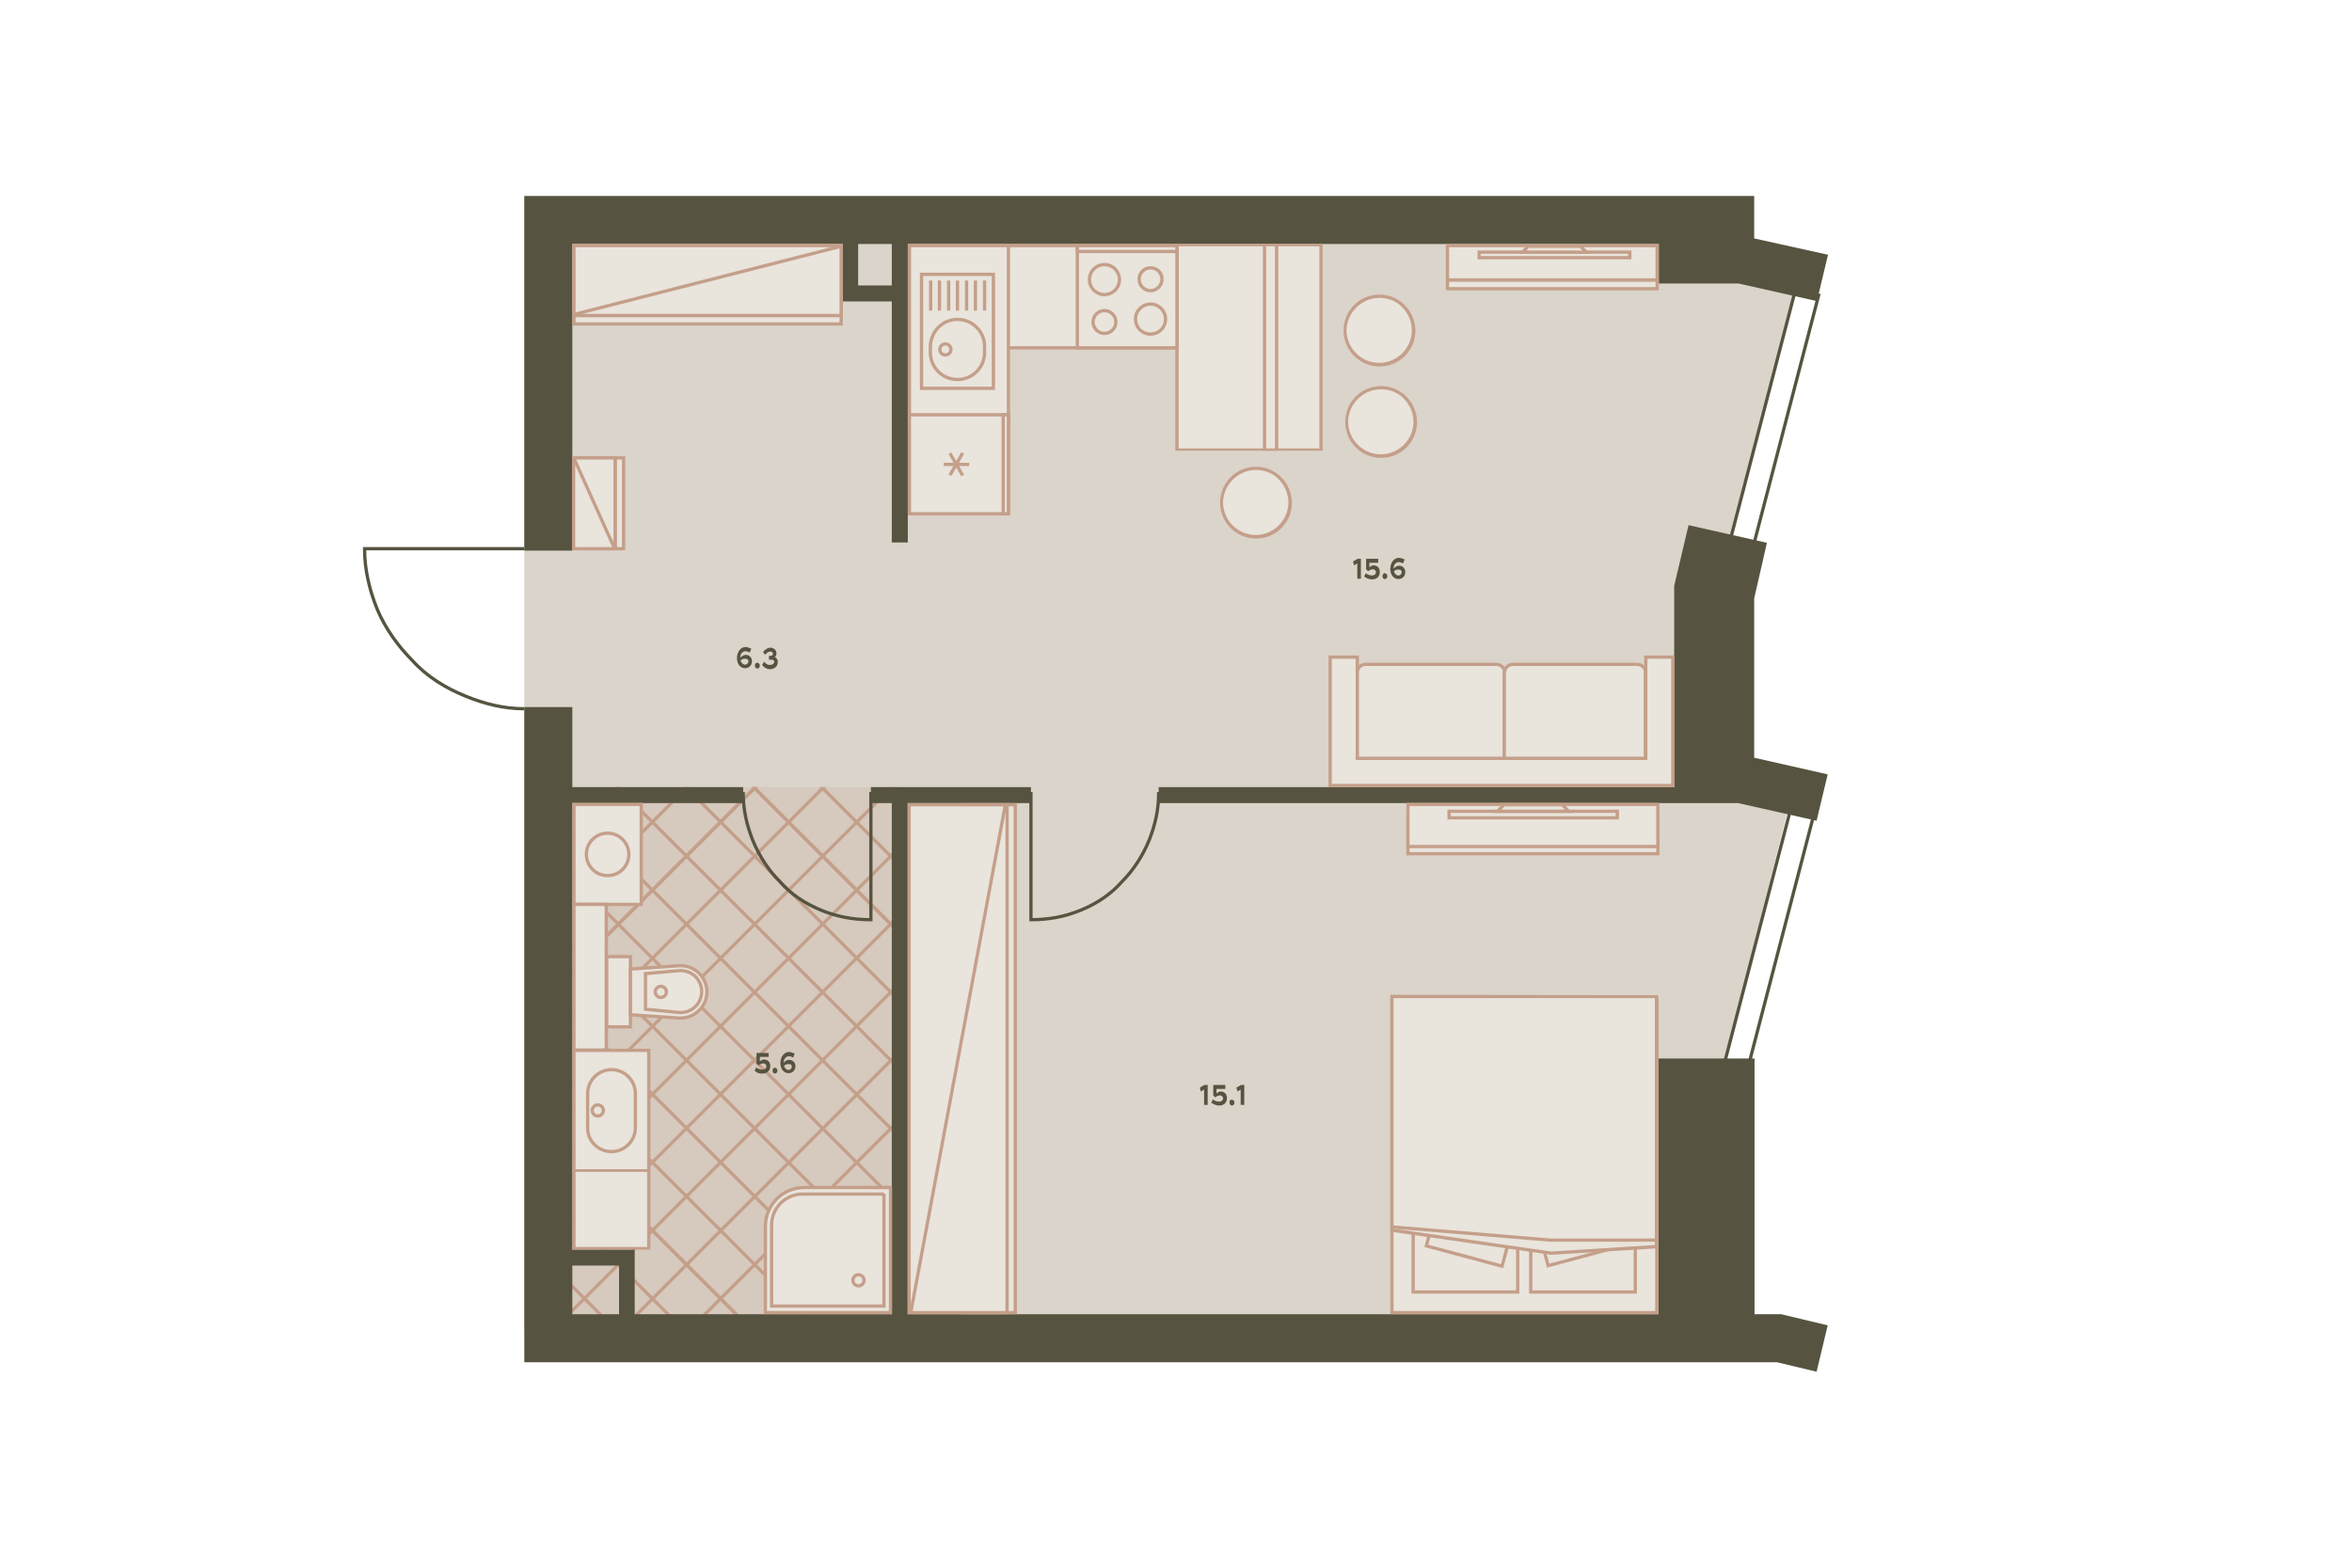 <?xml version="1.0" encoding="utf-8"?>
<!-- Generator: Adobe Illustrator 26.0.3, SVG Export Plug-In . SVG Version: 6.00 Build 0)  -->
<svg version="1.1" xmlns="http://www.w3.org/2000/svg" xmlns:xlink="http://www.w3.org/1999/xlink" x="0px" y="0px"
	 viewBox="0 0 720 480" style="enable-background:new 0 0 720 480;" xml:space="preserve">
<style type="text/css">
	.st0{fill:#DBD4CA;}
	.st1{clip-path:url(#SVGID_00000037676642098510951710000007326650320658326954_);}
	.st2{fill:none;stroke:#C49F8A;stroke-miterlimit:10;}
	.st3{opacity:0.3;clip-path:url(#SVGID_00000170281012402658585010000013873067937039914368_);}
	.st4{opacity:0.7;fill:#C49F8A;enable-background:new    ;}
	.st5{fill:none;stroke:#565440;}
	.st6{fill:none;stroke:#565440;stroke-width:1;stroke-miterlimit:4;}
	.st7{fill:#565440;}
	.st8{fill:#E9E4DC;}
	.st9{fill:#C49F8A;}
	.st10{fill:#E9E4DC;stroke:#C49F8A;}
	.st11{fill:none;stroke:#C49F8A;}
	.st12{fill:#E9E4DC;stroke:#C49F8A;stroke-width:1;stroke-miterlimit:4;}
	.st13{fill:none;}
</style>
<g id="_x31__x5F_2">
	<polygon id="Floor" class="st0" points="534.4,60.5 534.4,83.2 549.5,87.9 528.5,169.9 527.8,239.5 547.5,247.3 527.8,325.7 
		527.6,406.9 160.5,406.9 160.5,60.5 	"/>
	<g id="Wet_Floor_1_">
		<g>
			<defs>
				<rect id="SVGID_1_" x="167.2" y="241" width="109" height="166.9"/>
			</defs>
			<clipPath id="SVGID_00000127736467836033443390000018076986160369768872_">
				<use xlink:href="#SVGID_1_"  style="overflow:visible;"/>
			</clipPath>
			<g style="clip-path:url(#SVGID_00000127736467836033443390000018076986160369768872_);">
				<g>
					<line class="st2" x1="-8.7" y1="335.1" x2="324.8" y2="1.6"/>
					<line class="st2" x1="-19.1" y1="324.7" x2="314.4" y2="-8.8"/>
					<line class="st2" x1="1.7" y1="345.5" x2="335.2" y2="12"/>
					<line class="st2" x1="12.1" y1="355.9" x2="345.6" y2="22.4"/>
					<line class="st2" x1="22.6" y1="366.3" x2="356" y2="32.9"/>
					<line class="st2" x1="33" y1="376.8" x2="366.5" y2="43.3"/>
					<line class="st2" x1="43.4" y1="387.2" x2="376.9" y2="53.7"/>
					<line class="st2" x1="53.8" y1="397.6" x2="387.3" y2="64.1"/>
					<line class="st2" x1="64.3" y1="408" x2="397.7" y2="74.5"/>
					<line class="st2" x1="74.7" y1="418.4" x2="408.2" y2="85"/>
					<line class="st2" x1="64.3" y1="408" x2="397.7" y2="74.5"/>
					<line class="st2" x1="85.1" y1="428.9" x2="418.6" y2="95.4"/>
					<line class="st2" x1="95.5" y1="439.3" x2="429" y2="105.8"/>
					<line class="st2" x1="105.9" y1="449.7" x2="439.4" y2="116.2"/>
					<line class="st2" x1="116.4" y1="460.1" x2="449.8" y2="126.6"/>
					<line class="st2" x1="126.8" y1="470.6" x2="460.3" y2="137.1"/>
					<line class="st2" x1="137.2" y1="481" x2="470.7" y2="147.5"/>
					<line class="st2" x1="147.6" y1="491.4" x2="481.1" y2="157.9"/>
					<line class="st2" x1="158" y1="501.8" x2="491.5" y2="168.3"/>
					<line class="st2" x1="147.6" y1="491.4" x2="481.1" y2="157.9"/>
					<line class="st2" x1="168.5" y1="512.2" x2="501.9" y2="178.8"/>
					<line class="st2" x1="178.9" y1="522.7" x2="512.4" y2="189.2"/>
					<line class="st2" x1="189.3" y1="533.1" x2="522.8" y2="199.6"/>
					<line class="st2" x1="199.7" y1="543.5" x2="533.2" y2="210"/>
					<line class="st2" x1="210.1" y1="553.9" x2="543.6" y2="220.4"/>
					<line class="st2" x1="220.6" y1="564.3" x2="554.1" y2="230.9"/>
					<line class="st2" x1="231" y1="574.8" x2="564.5" y2="241.3"/>
					<line class="st2" x1="241.4" y1="585.2" x2="574.9" y2="251.7"/>
					<line class="st2" x1="231" y1="574.8" x2="564.5" y2="241.3"/>
					<line class="st2" x1="251.8" y1="595.6" x2="585.3" y2="262.1"/>
					<line class="st2" x1="262.3" y1="606" x2="595.7" y2="272.5"/>
					<line class="st2" x1="272.7" y1="616.4" x2="606.2" y2="283"/>
					<line class="st2" x1="283.1" y1="626.9" x2="616.6" y2="293.4"/>
					<line class="st2" x1="293.5" y1="637.3" x2="627" y2="303.8"/>
					<line class="st2" x1="303.9" y1="647.7" x2="637.4" y2="314.2"/>
					<line class="st2" x1="314.4" y1="658.1" x2="647.8" y2="324.7"/>
				</g>
				<g>
					<line class="st2" x1="324.8" y1="647.7" x2="-8.7" y2="314.2"/>
					<line class="st2" x1="314.4" y1="658.1" x2="-19.1" y2="324.7"/>
					<line class="st2" x1="335.2" y1="637.3" x2="1.7" y2="303.8"/>
					<line class="st2" x1="345.6" y1="626.9" x2="12.1" y2="293.4"/>
					<line class="st2" x1="356" y1="616.4" x2="22.6" y2="283"/>
					<line class="st2" x1="366.5" y1="606" x2="33" y2="272.5"/>
					<line class="st2" x1="376.9" y1="595.6" x2="43.4" y2="262.1"/>
					<line class="st2" x1="387.3" y1="585.2" x2="53.8" y2="251.7"/>
					<line class="st2" x1="397.7" y1="574.8" x2="64.3" y2="241.3"/>
					<line class="st2" x1="408.2" y1="564.3" x2="74.7" y2="230.9"/>
					<line class="st2" x1="397.7" y1="574.8" x2="64.3" y2="241.3"/>
					<line class="st2" x1="418.6" y1="553.9" x2="85.1" y2="220.4"/>
					<line class="st2" x1="429" y1="543.5" x2="95.5" y2="210"/>
					<line class="st2" x1="439.4" y1="533.1" x2="105.9" y2="199.6"/>
					<line class="st2" x1="449.8" y1="522.7" x2="116.4" y2="189.2"/>
					<line class="st2" x1="460.3" y1="512.2" x2="126.8" y2="178.8"/>
					<line class="st2" x1="470.7" y1="501.8" x2="137.2" y2="168.3"/>
					<line class="st2" x1="481.1" y1="491.4" x2="147.6" y2="157.9"/>
					<line class="st2" x1="491.5" y1="481" x2="158" y2="147.5"/>
					<line class="st2" x1="481.1" y1="491.4" x2="147.6" y2="157.9"/>
					<line class="st2" x1="501.9" y1="470.6" x2="168.5" y2="137.1"/>
					<line class="st2" x1="512.4" y1="460.1" x2="178.9" y2="126.6"/>
					<line class="st2" x1="522.8" y1="449.7" x2="189.3" y2="116.2"/>
					<line class="st2" x1="533.2" y1="439.3" x2="199.7" y2="105.8"/>
					<line class="st2" x1="543.6" y1="428.9" x2="210.1" y2="95.4"/>
					<line class="st2" x1="554.1" y1="418.4" x2="220.6" y2="85"/>
					<line class="st2" x1="564.5" y1="408" x2="231" y2="74.5"/>
					<line class="st2" x1="574.9" y1="397.6" x2="241.4" y2="64.1"/>
					<line class="st2" x1="564.5" y1="408" x2="231" y2="74.5"/>
					<line class="st2" x1="585.3" y1="387.2" x2="251.8" y2="53.7"/>
					<line class="st2" x1="595.7" y1="376.8" x2="262.3" y2="43.3"/>
					<line class="st2" x1="606.2" y1="366.3" x2="272.7" y2="32.9"/>
					<line class="st2" x1="616.6" y1="355.9" x2="283.1" y2="22.4"/>
					<line class="st2" x1="627" y1="345.5" x2="293.5" y2="12"/>
					<line class="st2" x1="637.4" y1="335.1" x2="303.9" y2="1.6"/>
					<line class="st2" x1="647.8" y1="324.7" x2="314.4" y2="-8.8"/>
				</g>
			</g>
		</g>
		<g>
			<defs>
				<rect id="SVGID_00000078027011621943461540000008245596988393024427_" x="167.2" y="241" width="109" height="166.9"/>
			</defs>
			<clipPath id="SVGID_00000024681949313672196640000015390643800802051514_">
				<use xlink:href="#SVGID_00000078027011621943461540000008245596988393024427_"  style="overflow:visible;"/>
			</clipPath>
			<g style="opacity:0.3;clip-path:url(#SVGID_00000024681949313672196640000015390643800802051514_);">
				<rect x="148.2" y="233.7" class="st4" width="180.1" height="176.1"/>
			</g>
		</g>
	</g>
	<path id="Doors" class="st5" d="M227.5,242.5c0,5.4,1,9.8,2.9,14.7c2,4.9,4.9,9.3,8.3,12.7c3.4,3.9,7.8,6.8,12.7,8.8
		c4.9,2,9.8,2.9,15.2,2.9v-39.1 M354.7,242.5c0,5.4-1,9.8-2.9,14.7c-2,4.9-4.9,9.3-8.3,12.7c-3.4,3.9-7.8,6.8-12.7,8.8
		s-9.8,2.9-15.2,2.9v-39.1 M160.5,217c-6.4,0-12.2-1.5-18.1-3.9c-5.9-2.4-11.7-5.9-16.1-10.8c-4.4-4.4-8.3-9.8-10.8-15.7
		c-2.4-5.9-3.9-12.2-3.9-18.6h48.9"/>
	<g id="Windows">
		
			<rect x="497.7" y="281.9" transform="matrix(0.252 -0.968 0.968 0.252 129.105 738.159)" class="st6" width="88.1" height="7.3"/>
		
			<rect x="502.7" y="124.7" transform="matrix(0.252 -0.968 0.968 0.252 282.042 621.466)" class="st6" width="80.3" height="7.3"/>
	</g>
	<g id="Walls">
		<path class="st7" d="M175.2,74.7h82.6v17.6H273v73.8h4.9V74.7l229.9,0v12.1h24.4l24,5.4l3.4-14.2L537,73V60v0l-376.5,0v108.6h14.7
			V74.7z M273,87.4h-10.3V74.7H273V87.4z"/>
		<path class="st7" d="M545.3,402.4h-8.2v-78.3H537v0h-29.3l0,78.3H277.9V245.9h37.7V241h-37.7H273h-6.4v4.9h6.4v156.5h-78.7v-19.8
			h-19.1V245.9h52.3V241h-52.3v-24.5h-14.7v185.9v14.7l383.5,0l12.1,2.9l3.4-14.2L545.3,402.4z M175.2,387.5h14.3v14.9h-14.3V387.5z
			"/>
		<polygon class="st7" points="540.9,166.2 516.9,160.8 512.5,179.4 512.5,241 354.7,241 354.7,245.9 532.1,245.9 556.1,251.3 
			559.5,237.1 537,232 537,183.2 		"/>
	</g>
	<g id="Furniture_1_">
		<g>
			<path class="st8" d="M422.3,111.7c-5.8,0-10.5-4.7-10.5-10.5s4.7-10.5,10.5-10.5s10.5,4.7,10.5,10.5S428,111.7,422.3,111.7z"/>
			<path class="st9" d="M422.3,91.2c2.7,0,5.2,1,7,2.9s2.9,4.4,2.9,7c0,5.5-4.5,10-10,10s-10-4.5-10-10
				C412.3,95.7,416.8,91.2,422.3,91.2 M422.3,90.2c-6.1,0-11,4.9-11,11s4.9,11,11,11s11-4.9,11-11C433.2,95.1,428.3,90.2,422.3,90.2
				L422.3,90.2z"/>
		</g>
		<g>
			<circle class="st8" cx="422.8" cy="129.1" r="10.5"/>
			<path class="st9" d="M422.8,119.2c2.7,0,5.2,1,7,2.9s2.9,4.4,2.9,7c0,5.5-4.5,10-10,10s-10-4.5-10-10
				C412.8,123.6,417.3,119.2,422.8,119.2 M422.8,118.2c-6.1,0-11,4.9-11,11c0,6.1,4.9,11,11,11s11-4.9,11-11
				C433.7,123.1,428.8,118.2,422.8,118.2L422.8,118.2z"/>
		</g>
		<g>
			<path class="st8" d="M384.5,164.3c-5.8,0-10.5-4.7-10.5-10.5s4.7-10.5,10.5-10.5S395,148,395,153.8S390.2,164.3,384.5,164.3z"/>
			<path class="st9" d="M384.5,143.9c2.7,0,5.2,1,7,2.9s2.9,4.4,2.9,7c0,5.5-4.5,10-10,10s-10-4.5-10-10
				C374.5,148.4,379,143.9,384.5,143.9 M384.5,142.9c-6.1,0-11,4.9-11,11s4.9,11,11,11s11-4.9,11-11
				C395.4,147.8,390.5,142.9,384.5,142.9L384.5,142.9z"/>
		</g>
		<g>
			<g>
				<rect x="360.2" y="75" class="st8" width="44.1" height="62.6"/>
				<path class="st9" d="M403.9,75.4v61.9h-43.1V75.4H403.9 M404.9,74.7h-45.1V138h45.1V74.7L404.9,74.7z"/>
			</g>
			<g>
				<rect x="387.1" y="75" class="st8" width="3.7" height="62.6"/>
				<path class="st9" d="M390.3,75.4v61.9h-2.7V75.4H390.3 M391.3,74.7h-4.7V138h4.7V74.7L391.3,74.7z"/>
			</g>
		</g>
		<g id="Kitchen_2_">
			<g id="Rectangle_24_4_">
				<rect x="278.5" y="75.2" class="st8" width="81.8" height="31.3"/>
				<path class="st9" d="M359.8,75.7V106H279V75.7H359.8 M360.8,74.7H278V107h82.8L360.8,74.7L360.8,74.7z"/>
			</g>
			<g id="Rectangle_24_3_">
				<rect x="278.4" y="75.2" class="st8" width="30.3" height="55"/>
				<path class="st9" d="M308.2,75.7v54h-29.3v-54L308.2,75.7 M309.2,74.7h-31.3v56h31.3V74.7L309.2,74.7z"/>
			</g>
			<g id="Rectangle_27_4_">
				<rect x="278.4" y="127" class="st8" width="30.3" height="30.3"/>
				<path class="st9" d="M308.2,127.5v29.3h-29.3v-29.3L308.2,127.5 M309.2,126.5h-31.3v31.3h31.3V126.5L309.2,126.5z"/>
			</g>
			<g id="Rectangle_27_3_">
				<rect x="307.1" y="127" class="st8" width="1.6" height="30.3"/>
				<path class="st9" d="M308.2,127.5v29.3h-0.6v-29.3L308.2,127.5 M309.2,126.5h-2.6v31.3h2.6V126.5L309.2,126.5z"/>
			</g>
			<g id="Sink_3_2_">
				<rect id="Rectangle_28_x5F_2_2_" x="282.1" y="84" class="st10" width="22" height="34.9"/>
				<path id="Rectangle_29_x5F_2_2_" class="st10" d="M293.1,97.8L293.1,97.8c4.6,0,8.3,3.7,8.3,8.3v1.8c0,4.6-3.7,8.3-8.3,8.3l0,0
					c-4.6,0-8.3-3.7-8.3-8.3v-1.8C284.9,101.5,288.5,97.8,293.1,97.8z"/>
				<ellipse id="Ellipse_7_x5F_3_2_" class="st10" cx="289.4" cy="107" rx="1.7" ry="1.7"/>
				<path id="Vector_2_2_" class="st11" d="M284.9,85.9v9.2 M287.6,85.9v9.2 M290.4,85.9v9.2 M293.1,85.9v9.2 M295.9,85.9v9.2
					 M298.6,85.9v9.2 M301.4,85.9v9.2"/>
			</g>
			<g id="Stove_2_">
				<g id="Rectangle_25_2_">
					<rect x="329.8" y="75.2" class="st8" width="30.5" height="31.3"/>
					<path class="st9" d="M359.8,75.7V106h-29.5V75.7H359.8 M360.8,74.7h-31.5V107h31.5V74.7L360.8,74.7z"/>
				</g>
				<g id="Rectangle_28_x5F_3_2_">
					<rect x="329.8" y="75.2" class="st8" width="30.5" height="1.8"/>
					<path class="st9" d="M359.8,75.7v0.8h-29.5v-0.8H359.8 M360.8,74.7h-31.5v2.8h31.5V74.7L360.8,74.7z"/>
				</g>
				<g id="Ellipse_7_x5F_4_2_">
					<circle class="st8" cx="352.2" cy="85.5" r="3.5"/>
					<path class="st9" d="M352.2,82.5c1.7,0,3,1.4,3,3s-1.4,3-3,3s-3-1.4-3-3S350.6,82.5,352.2,82.5 M352.2,81.5c-2.2,0-4,1.8-4,4
						s1.8,4,4,4s4-1.8,4-4C356.3,83.3,354.5,81.5,352.2,81.5L352.2,81.5z"/>
				</g>
				<g id="Ellipse_9_2_">
					<path class="st8" d="M352.2,102.2c-2.5,0-4.6-2-4.6-4.6s2-4.6,4.6-4.6c2.5,0,4.6,2,4.6,4.6S354.7,102.2,352.2,102.2z"/>
					<path class="st9" d="M352.2,93.6c2.2,0,4.1,1.8,4.1,4.1s-1.8,4.1-4.1,4.1c-2.3,0-4.1-1.8-4.1-4.1S350,93.6,352.2,93.6
						 M352.2,92.6c-2.8,0-5.1,2.3-5.1,5.1s2.3,5.1,5.1,5.1c2.8,0,5.1-2.3,5.1-5.1S355,92.6,352.2,92.6L352.2,92.6z"/>
				</g>
				<g id="Ellipse_10_2_">
					<circle class="st8" cx="338.1" cy="85.5" r="4.6"/>
					<path class="st9" d="M338.1,81.5c2.2,0,4.1,1.8,4.1,4.1c0,2.2-1.8,4.1-4.1,4.1c-2.3,0-4.1-1.8-4.1-4.1S335.9,81.5,338.1,81.5
						 M338.1,80.5c-2.8,0-5.1,2.3-5.1,5.1c0,2.8,2.3,5.1,5.1,5.1c2.8,0,5.1-2.3,5.1-5.1C343.1,82.7,340.9,80.5,338.1,80.5
						L338.1,80.5z"/>
				</g>
				<g id="Ellipse_8_2_">
					<circle class="st8" cx="338.1" cy="98.7" r="3.5"/>
					<path class="st9" d="M338.1,95.6c1.7,0,3,1.4,3,3s-1.4,3-3,3s-3-1.4-3-3S336.4,95.6,338.1,95.6 M338.1,94.6c-2.2,0-4,1.8-4,4
						s1.8,4,4,4s4-1.8,4-4S340.3,94.6,338.1,94.6L338.1,94.6z"/>
				</g>
			</g>
			<path id="Vector_3_2_" class="st11" d="M296.7,142.2h-7.8 M294.7,145.6l-3.9-6.8 M294.7,138.7l-3.9,6.8"/>
		</g>
		<g>
			<g>
				<rect x="426.1" y="306" class="st8" width="81.1" height="95.9"/>
				<path class="st9" d="M426.6,306.5h80.1v94.9h-80.1V306.5 M425.6,305.5v96.9h82.1v-96.9H425.6L425.6,305.5z"/>
			</g>
			<rect x="432.6" y="371.6" class="st10" width="32" height="24"/>
			<rect x="468.6" y="371.6" class="st10" width="32" height="24"/>
			
				<rect x="439.2" y="360.9" transform="matrix(0.259 -0.966 0.966 0.259 -25.75 712.262)" class="st12" width="24" height="24"/>
			
				<rect x="470.3" y="360.9" transform="matrix(0.966 -0.259 0.259 0.966 -80.074 137.522)" class="st12" width="24" height="24"/>
			<g>
				<polygon class="st8" points="426.1,376.6 426.1,305.1 507.2,305.1 507.2,381.7 474.9,383.7 				"/>
				<path class="st9" d="M426.6,305.6h80v75v0.6l-31.8,2l-48.2-7V305.6 M425.6,304.6v72v0.5l49.2,7.1l32.8-2v-1.5v-76L425.6,304.6
					L425.6,304.6z"/>
			</g>
			<polyline class="st11" points="506.6,379.7 474.5,379.7 426.5,375.7 			"/>
		</g>
		<g>
			<g>
				<rect x="175.7" y="85.6" class="st8" width="81.8" height="13.6"/>
				<path class="st9" d="M176.2,86.1H257v12.6h-80.8V86.1 M175.2,85.1v14.6H258V85.1H175.2L175.2,85.1z"/>
			</g>
			<g>
				<rect x="175.7" y="75.2" class="st8" width="81.8" height="21.4"/>
				<path class="st9" d="M176.2,75.7H257v20.4h-80.8V75.7 M175.2,74.7v22.4H258V74.7H175.2L175.2,74.7z"/>
			</g>
			<g>
				<rect x="175.7" y="75.2" class="st8" width="81.8" height="21.4"/>
				<path class="st9" d="M176.2,75.7H257v20.4h-80.8V75.7 M175.2,74.7v22.4H258V74.7H175.2L175.2,74.7z"/>
			</g>
			<path class="st10" d="M257.5,75.4l-81.9,20.9"/>
		</g>
		<g>
			<g>
				<rect x="177.3" y="140.2" class="st8" width="13.6" height="27.8"/>
				<path class="st9" d="M190.4,140.7v26.8h-12.6v-26.8H190.4 M191.4,139.7h-14.6v28.8h14.6V139.7L191.4,139.7z"/>
			</g>
			<g>
				<rect x="179.9" y="140.2" class="st8" width="8.4" height="27.8"/>
				<path class="st9" d="M187.8,140.7v26.8h-7.4v-26.8H187.8 M188.8,139.7h-9.4v28.8h9.4V139.7L188.8,139.7z"/>
			</g>
			<g>
				<rect x="175.6" y="140.2" class="st8" width="12.7" height="27.8"/>
				<path class="st9" d="M187.8,140.7v26.8h-11.7v-26.8H187.8 M188.8,139.7h-13.7v28.8h13.7V139.7L188.8,139.7z"/>
			</g>
			<path class="st10" d="M175.7,140.3l12.5,27.8"/>
		</g>
		<g>
			<g>
				<rect x="175.7" y="246.3" class="st8" width="20.6" height="30.6"/>
				<path class="st9" d="M195.8,246.8v29.6h-19.6v-29.6L195.8,246.8 M196.8,245.8h-21.6v31.6h21.6V245.8L196.8,245.8z"/>
			</g>
			<g>
				<circle class="st8" cx="186" cy="261.6" r="6.5"/>
				<path class="st9" d="M186,255.6c3.3,0,6,2.7,6,6s-2.7,6-6,6s-6-2.7-6-6C180,258.3,182.7,255.6,186,255.6 M186,254.6
					c-3.9,0-7,3.1-7,7s3.1,7,7,7s7-3.1,7-7C193,257.8,189.9,254.6,186,254.6L186,254.6z"/>
			</g>
		</g>
		<g>
			<g>
				<rect x="443.1" y="85.7" class="st8" width="64.2" height="2.8"/>
				<path class="st9" d="M443.6,86.2h63.2v1.7h-63.2V86.2 M442.6,85.2v3.7h65.2v-3.8L442.6,85.2L442.6,85.2z"/>
			</g>
			<g>
				<rect x="443.2" y="75.2" class="st8" width="64.2" height="10.5"/>
				<path class="st9" d="M506.8,75.7v9.5h-63.2v-9.5H506.8 M507.8,74.7h-65.2v11.5h65.2L507.8,74.7L507.8,74.7z"/>
			</g>
			<rect x="452.8" y="77.2" class="st10" width="46.1" height="1.7"/>
			<path class="st10" d="M466.1,77.2h19.5l-1.8-1.8h-16L466.1,77.2z"/>
		</g>
		<g id="Sink_2">
			<g id="Rectangle_16_x5F_11_1_">
				<rect x="175.7" y="321.6" class="st8" width="22.9" height="36.9"/>
				<path class="st9" d="M198.1,322.1V358h-21.9v-35.9H198.1 M199.1,321.1h-23.9V359h23.9V321.1L199.1,321.1z"/>
			</g>
			<path id="Rectangle_19_x5F_5" class="st10" d="M187.2,352.6L187.2,352.6c4,0,7.3-3.3,7.3-7.3v-10.5c0-4-3.3-7.3-7.3-7.3l0,0
				c-4,0-7.3,3.3-7.3,7.3v10.5C179.8,349.3,183.1,352.6,187.2,352.6z"/>
			<circle id="Ellipse_7_x5F_2_1_" class="st10" cx="183" cy="340" r="1.7"/>
		</g>
		<g id="Toilet_2_">
			<g id="Rectangle_21_2_">
				<rect x="185.6" y="292.9" class="st8" width="7.3" height="21.5"/>
				<path class="st9" d="M192.5,293.4v20.5h-6.3v-20.5H192.5 M193.5,292.4h-8.3v22.5h8.3V292.4L193.5,292.4z"/>
			</g>
			<path id="Rectangle_19_x5F_2_2_" class="st10" d="M207.8,311.7c4.6,0.3,8.6-3.4,8.6-8l0,0c0-4.6-3.9-8.3-8.6-8l-14.8,1v14
				L207.8,311.7z"/>
			<path id="Rectangle_18_x5F_13_2_" class="st10" d="M207.8,310c3.8,0.3,7-2.6,7-6.4l0,0c0-3.8-3.2-6.7-7-6.4l-10.2,0.9V309
				L207.8,310z"/>
			<ellipse id="Ellipse_6_x5F_2_2_" class="st10" cx="202.3" cy="303.7" rx="1.7" ry="1.7"/>
		</g>
		<g id="Shower">
			<path id="Rectangle_22" class="st10" d="M272.6,363.6v38.3h-38.3v-26.4c0-6.6,5.3-11.9,11.9-11.9H272.6z"/>
			<path id="Rectangle_23" class="st10" d="M270.6,365.5v34.4h-34.4v-24.8c0-5.3,4.3-9.5,9.5-9.5h24.9V365.5z"/>
			<ellipse id="Ellipse_6_x5F_4" class="st10" cx="262.8" cy="392" rx="1.7" ry="1.7"/>
		</g>
		<g id="TV_2_">
			<g id="Rectangle_16_2_">
				<rect x="431.1" y="250.6" class="st8" width="76.5" height="10.8"/>
				<path class="st9" d="M507,251.1v9.8h-75.5v-9.8L507,251.1 M508,250.1h-77.5v11.8H508V250.1L508,250.1z"/>
			</g>
			<g id="Rectangle_15_2_">
				<rect x="431.1" y="246.3" class="st8" width="76.5" height="12.9"/>
				<path class="st9" d="M507,246.8v11.9h-75.5v-11.9L507,246.8 M508,245.8h-77.5v13.9H508V245.8L508,245.8z"/>
			</g>
			<rect id="Rectangle_17_2_" x="443.6" y="248.4" class="st10" width="51.5" height="2"/>
			<path id="Rectangle_18_x5F_2_2_" class="st10" d="M480.2,248.4h-21.8l2-2h17.8L480.2,248.4z"/>
		</g>
		<g>
			<path class="st10" d="M460.7,206.1c0-1.5-1.2-2.7-2.7-2.7h-39.9c-1.5,0-2.7,1.2-2.7,2.7v26.2h45.2v-26.2H460.7z"/>
			<path class="st10" d="M503.8,206.1c0-1.5-1.2-2.7-2.7-2.7h-37.9c-1.5,0-2.7,1.2-2.7,2.7v26.2h43.2v-26.2H503.8z"/>
			<polygon class="st10" points="503.8,201.2 503.8,232.2 459.6,232.2 415.5,232.2 415.5,201.2 407.2,201.2 407.2,240.5 
				512.1,240.5 512.1,201.2 			"/>
		</g>
		<g>
			<rect x="175.7" y="358.4" class="st8" width="22.9" height="23.8"/>
			<path class="st9" d="M198.1,358.8v23h-21.9v-23H198.1 M199.1,358h-23.9v24.6h23.9V358L199.1,358z"/>
		</g>
		<g>
			<g>
				<rect x="294.6" y="246.4" class="st8" width="16.2" height="155.5"/>
				<path class="st9" d="M310.3,246.9v154.5h-15.2V246.9L310.3,246.9 M311.3,245.9h-17.2v156.5h17.2V245.9L311.3,245.9z"/>
			</g>
			<g>
				<rect x="278.3" y="246.4" class="st8" width="30" height="155.5"/>
				<path class="st9" d="M307.8,246.9v154.5h-29V246.9L307.8,246.9 M308.8,245.9h-31v156.5h31V245.9L308.8,245.9z"/>
			</g>
			<path class="st10" d="M278.8,401.9l29-155.7"/>
		</g>
		<g>
			<rect x="175.7" y="276.9" class="st8" width="9.9" height="44.6"/>
			<path class="st9" d="M185.1,277.4V321h-8.9v-43.6H185.1 M186.1,276.4h-10.9V322h10.9V276.4L186.1,276.4z"/>
		</g>
	</g>
	<g id="street_anchors">
		<rect id="street_anchor_01" x="589.5" y="235" class="st13" width="10" height="10"/>
	</g>
</g>
<g id="комнаты">
	<g>
		<g>
			<path class="st7" d="M229.5,199.8c-0.4-0.2-0.8-0.4-1.3-0.4c-0.8,0-1.6,0.7-1.6,2c0.4-0.4,1-0.9,1.7-0.9c1.2,0,1.9,1,1.9,1.9
				c0,1.3-0.9,2.2-2.1,2.2c-1.3,0-2.5-1.1-2.5-3.1c0-2.1,1.3-3.4,2.6-3.4c0.8,0,1.4,0.4,1.8,0.5L229.5,199.8z M226.7,202.2
				c0.2,0.8,0.8,1.3,1.4,1.3c0.6,0,1-0.5,1-1c0-0.4-0.2-0.8-0.9-0.8C227.6,201.6,227.1,201.9,226.7,202.2z"/>
			<path class="st7" d="M231.8,202.9c0.4,0,0.8,0.4,0.8,0.9c0,0.5-0.3,0.9-0.8,0.9c-0.4,0-0.7-0.4-0.7-0.9
				C231.1,203.3,231.4,202.9,231.8,202.9z"/>
			<path class="st7" d="M235.3,200.8h0.7c0.3,0,0.6-0.2,0.6-0.6c0-0.5-0.4-0.7-0.8-0.7c-0.6,0-1.1,0.4-1.6,1l-0.6-0.9
				c0.5-0.6,1.3-1.3,2.2-1.3c0.8,0,1.9,0.5,1.9,1.8c0,0.5-0.3,0.9-0.5,1.1c0.4,0.2,0.9,0.6,0.9,1.5c0,1.4-1.1,2.2-2.4,2.2
				c-0.9,0-1.7-0.4-2.4-1.3l0.6-1c0.5,0.6,1,1,1.8,1c0.7,0,1.3-0.4,1.3-1c0-0.5-0.5-0.6-0.7-0.6h-0.9V200.8z"/>
		</g>
	</g>
	<g>
		<g>
			<path class="st7" d="M414.2,171.9l1.4-0.8h1v6.1h-1.1v-4.7l-1,0.6L414.2,171.9z"/>
			<path class="st7" d="M417.6,176.5l0.5-1c0.3,0.3,1,0.7,1.9,0.7c0.6,0,1.2-0.3,1.2-1c0-0.6-0.5-0.9-0.9-0.9
				c-0.6,0-1.1,0.3-1.5,0.6l-0.6-0.6v-3.2h3.7v1.2h-2.7v1.4c0.4-0.3,0.7-0.6,1.3-0.6c0.9,0,1.9,0.6,1.9,2c0,1.6-1.2,2.3-2.3,2.3
				C418.8,177.4,418,176.8,417.6,176.5z"/>
			<path class="st7" d="M423.9,175.5c0.4,0,0.8,0.4,0.8,0.9c0,0.5-0.3,0.9-0.8,0.9c-0.4,0-0.7-0.4-0.7-0.9
				C423.2,176,423.5,175.5,423.9,175.5z"/>
			<path class="st7" d="M429.5,172.5c-0.4-0.2-0.8-0.4-1.3-0.4c-0.8,0-1.6,0.7-1.6,2c0.4-0.4,1-0.9,1.7-0.9c1.2,0,1.9,1,1.9,1.9
				c0,1.3-0.9,2.2-2.1,2.2c-1.3,0-2.5-1.1-2.5-3.1c0-2.1,1.3-3.4,2.6-3.4c0.8,0,1.4,0.4,1.8,0.5L429.5,172.5z M426.7,174.9
				c0.2,0.8,0.8,1.3,1.4,1.3c0.6,0,1-0.5,1-1c0-0.4-0.2-0.8-0.9-0.8C427.6,174.3,427.1,174.6,426.7,174.9z"/>
		</g>
	</g>
	<g>
		<g>
			<path class="st7" d="M367.3,333l1.4-0.8h1v6.1h-1.1v-4.7l-1,0.6L367.3,333z"/>
			<path class="st7" d="M370.8,337.6l0.5-1c0.3,0.3,1,0.7,1.9,0.7c0.6,0,1.2-0.3,1.2-1c0-0.6-0.5-0.9-0.9-0.9
				c-0.6,0-1.1,0.3-1.5,0.6l-0.6-0.6v-3.2h3.7v1.2h-2.7v1.4c0.4-0.3,0.7-0.6,1.3-0.6c0.9,0,1.9,0.6,1.9,2c0,1.6-1.2,2.3-2.3,2.3
				C372,338.5,371.2,337.9,370.8,337.6z"/>
			<path class="st7" d="M377.1,336.7c0.4,0,0.8,0.4,0.8,0.9c0,0.5-0.3,0.9-0.8,0.9c-0.4,0-0.7-0.4-0.7-0.9
				C376.3,337.1,376.6,336.7,377.1,336.7z"/>
			<path class="st7" d="M378.5,333l1.4-0.8h1v6.1h-1.1v-4.7l-1,0.6L378.5,333z"/>
		</g>
	</g>
	<g>
		<g>
			<path class="st7" d="M231,327.8l0.5-1c0.3,0.3,1,0.7,1.9,0.7c0.6,0,1.2-0.3,1.2-1c0-0.6-0.5-0.9-0.9-0.9c-0.6,0-1.1,0.3-1.5,0.6
				l-0.6-0.6v-3.2h3.7v1.2h-2.7v1.4c0.4-0.3,0.7-0.6,1.3-0.6c0.9,0,1.9,0.6,1.9,2c0,1.6-1.2,2.3-2.3,2.3
				C232.1,328.8,231.4,328.2,231,327.8z"/>
			<path class="st7" d="M237.2,326.9c0.4,0,0.8,0.4,0.8,0.9c0,0.5-0.3,0.9-0.8,0.9c-0.4,0-0.7-0.4-0.7-0.9
				C236.5,327.3,236.8,326.9,237.2,326.9z"/>
			<path class="st7" d="M242.8,323.8c-0.4-0.2-0.8-0.4-1.3-0.4c-0.8,0-1.6,0.7-1.6,2c0.4-0.5,1-0.9,1.7-0.9c1.2,0,1.9,1,1.9,1.9
				c0,1.3-0.9,2.2-2.1,2.2c-1.3,0-2.5-1.1-2.5-3.1c0-2.1,1.3-3.4,2.6-3.4c0.8,0,1.4,0.4,1.8,0.5L242.8,323.8z M240,326.3
				c0.2,0.8,0.8,1.3,1.4,1.3c0.6,0,1-0.5,1-1c0-0.4-0.2-0.8-0.9-0.8C241,325.7,240.4,326,240,326.3z"/>
		</g>
	</g>
</g>
</svg>
